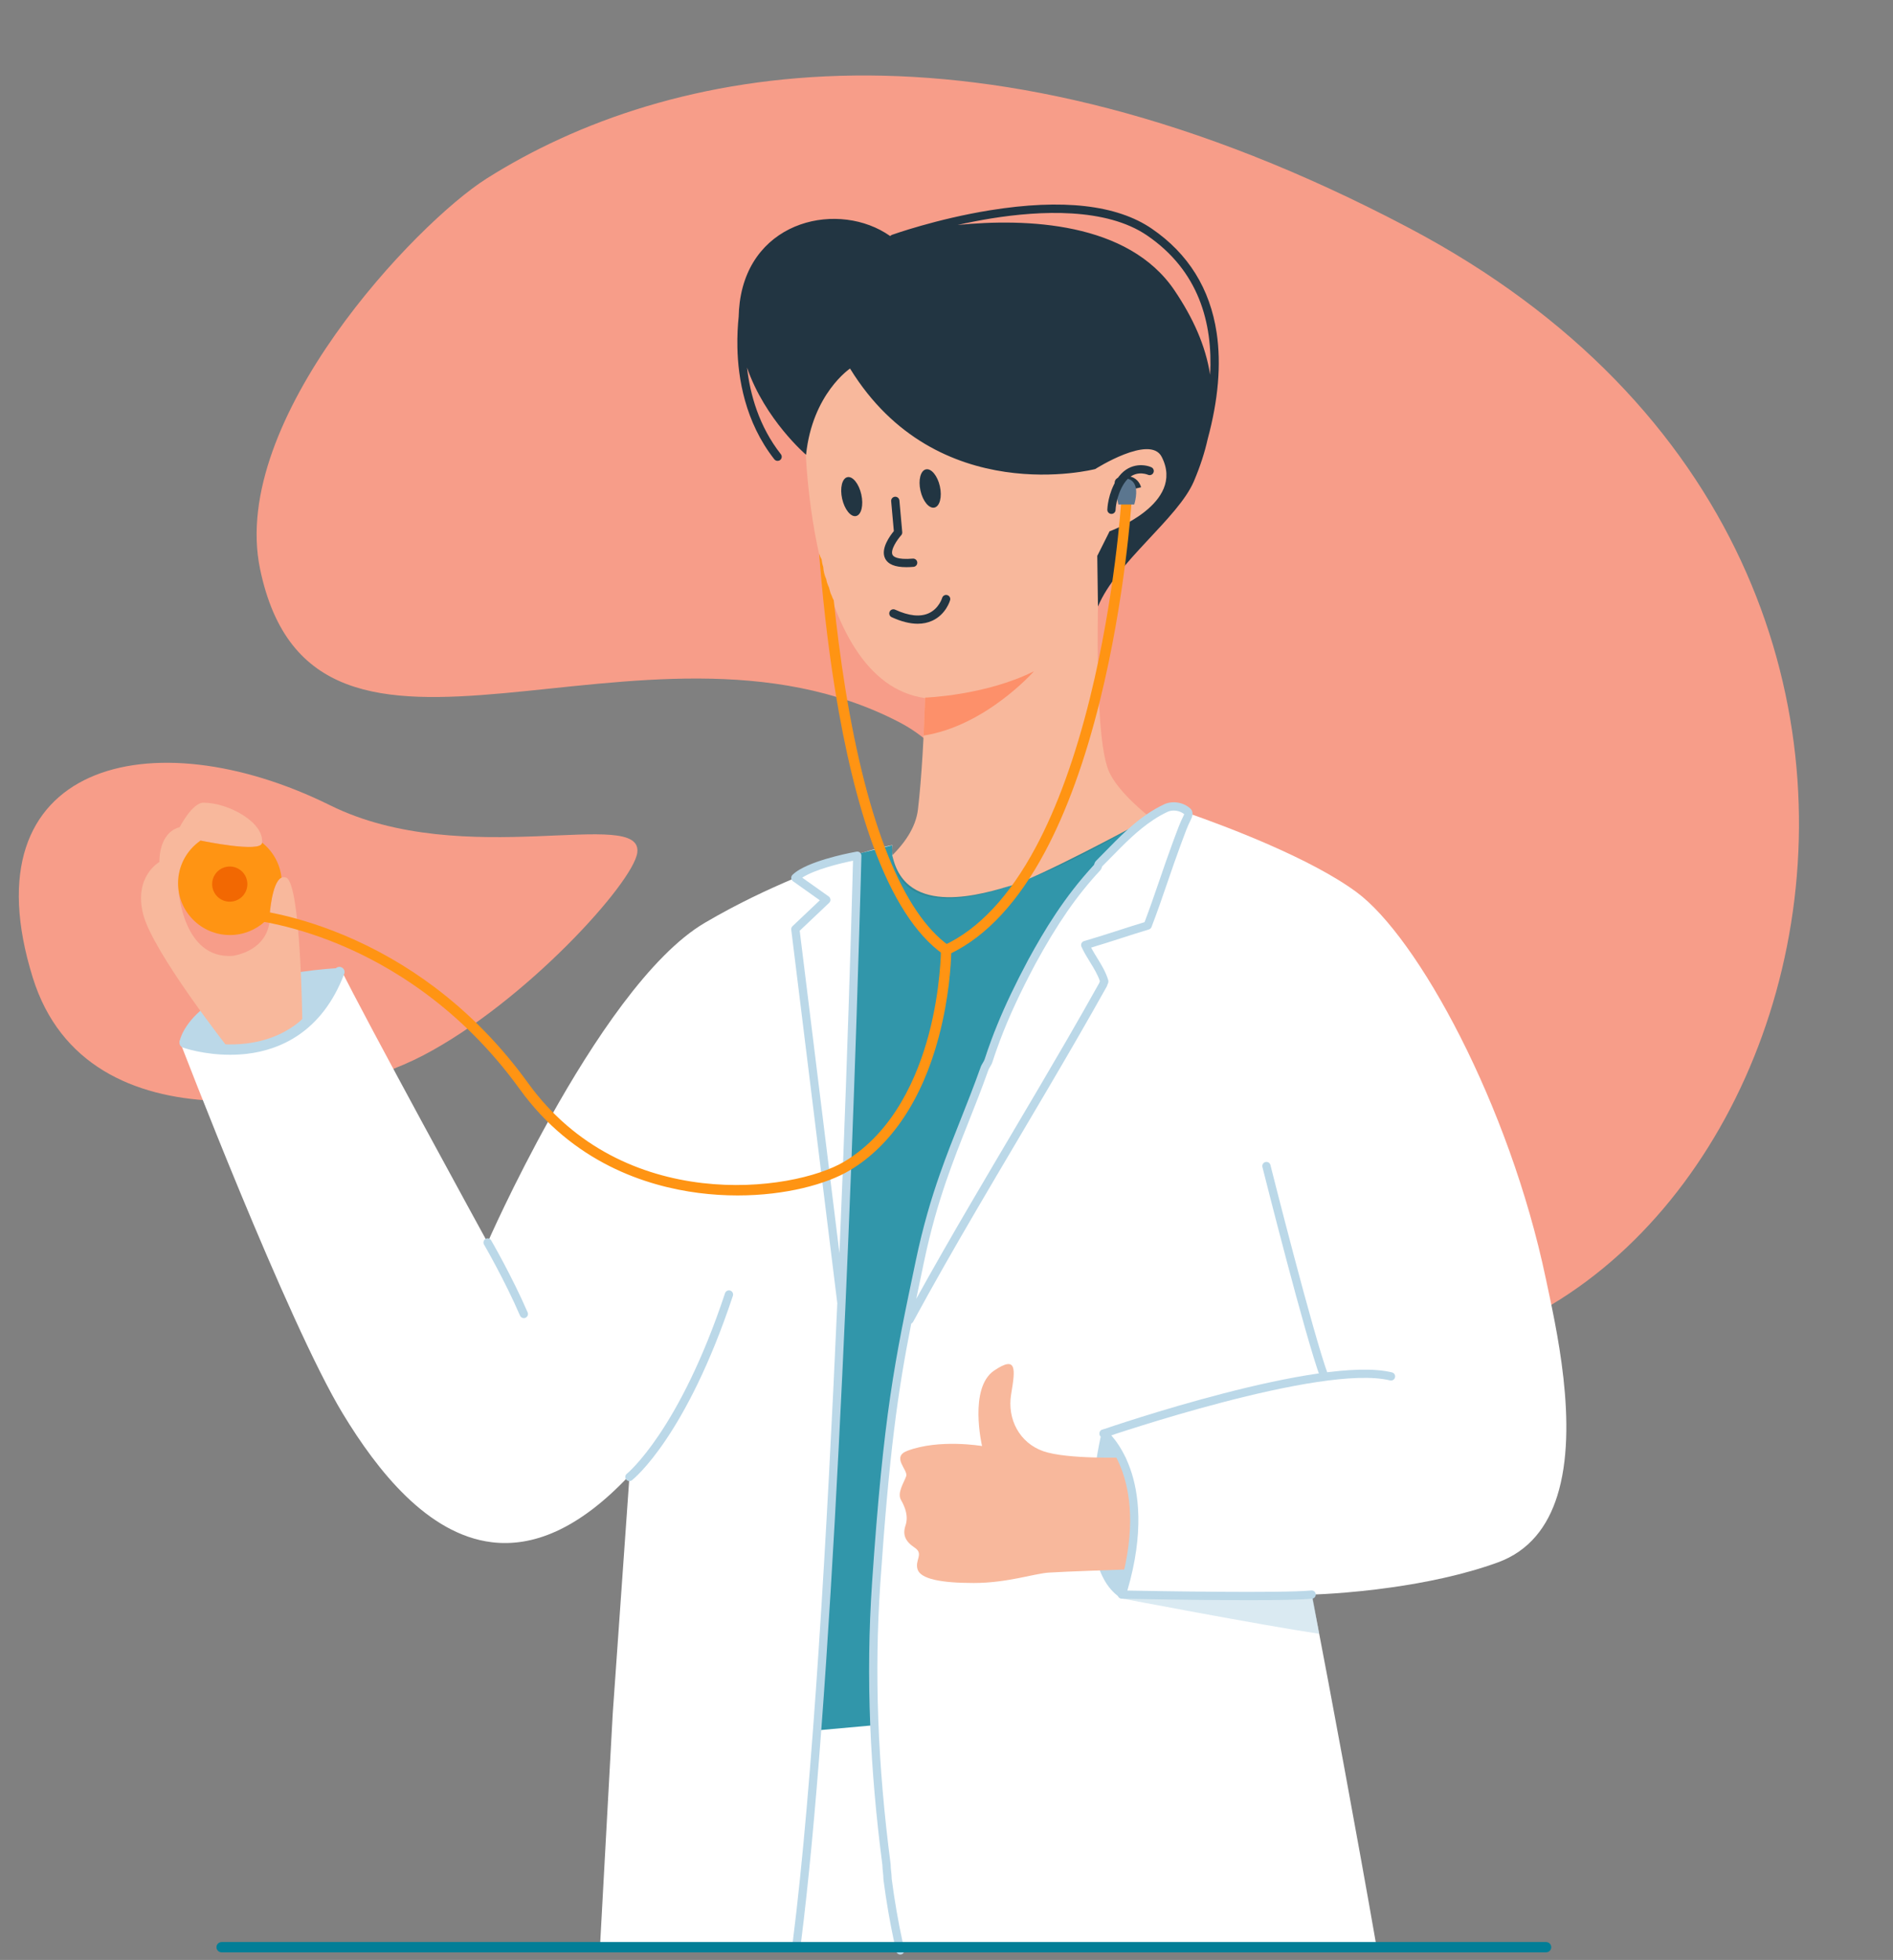 <svg width="115" height="119" viewBox="0 0 115 119" fill="none" xmlns="http://www.w3.org/2000/svg">
<rect x="0" y="0" width="115" height="119" fill="#808080" stroke="none"/>
<path d="M15.796 34.533C13.925 25.486 25.284 13.541 29.561 10.841C40.523 3.92 59.514 0.085 85.586 13.835C126.043 35.173 108.401 85.992 79.534 82.341C56.908 79.479 66.688 50.125 54.642 43.855C39.024 35.725 19.075 50.382 15.796 34.533Z" fill="#F79D89"/>
<path d="M38.713 51.782C38.454 53.613 31.902 60.846 25.707 64.079C19.968 67.074 5.3 69.996 1.99 59.355C-2.073 46.299 9.214 43.527 20.056 48.895C28.188 52.921 39.117 48.922 38.713 51.782Z" fill="#F79D89"/>
<g clip-path="url(#clip0)">
<path d="M67.396 46.902C66.511 45.038 66.65 37.563 66.779 33.85L67.396 32.263C67.396 32.263 71.562 31.731 71.361 29.229C71.026 25.074 67.264 28.042 67.264 28.042C67.264 28.042 65.413 18.942 57.22 20.393C49.026 21.844 48.894 26.064 48.894 26.064C48.894 26.064 48.892 41.372 56.201 42.385C56.128 44.628 55.997 47.177 55.766 49.144C55.237 53.628 45.325 56.661 45.325 56.661C45.325 56.661 39.51 58.244 55.369 62.333C71.228 66.421 80.611 55.211 80.611 55.211C74.665 53.364 68.586 49.408 67.396 46.902Z" fill="#F8B89C"/>
<path d="M55.058 34.436C54.37 34.436 53.947 34.262 53.771 33.908C53.478 33.321 54.074 32.519 54.301 32.247L54.138 30.431C54.126 30.293 54.228 30.172 54.366 30.159C54.504 30.147 54.626 30.249 54.639 30.387L54.811 32.308C54.817 32.378 54.794 32.447 54.747 32.499C54.512 32.759 54.074 33.392 54.221 33.687C54.269 33.784 54.486 34 55.452 33.917C55.591 33.905 55.712 34.007 55.724 34.145C55.736 34.283 55.634 34.404 55.496 34.416C55.34 34.429 55.194 34.436 55.058 34.436Z" fill="#223542"/>
<path d="M56.202 42.356C56.202 42.356 59.856 42.234 62.812 40.758C62.812 40.758 59.893 44.071 56.109 44.661L56.202 42.356Z" fill="#FD906A"/>
<path d="M68.711 29.734C68.71 29.733 68.676 29.613 68.574 29.562C68.453 29.501 68.274 29.547 68.144 29.596C67.982 29.658 67.8 29.577 67.739 29.415C67.677 29.254 67.758 29.073 67.92 29.011C68.288 28.872 68.608 28.871 68.872 29.011C69.219 29.195 69.311 29.546 69.32 29.585L68.71 29.729L68.711 29.734Z" fill="#223542"/>
<path d="M56.767 30.818C57.093 30.745 57.241 30.167 57.098 29.526C56.955 28.886 56.575 28.425 56.249 28.498C55.923 28.57 55.775 29.148 55.918 29.789C56.061 30.43 56.441 30.89 56.767 30.818Z" fill="#223542"/>
<path d="M52.006 31.332C52.328 31.26 52.47 30.674 52.325 30.022C52.179 29.37 51.801 28.9 51.479 28.971C51.158 29.043 51.015 29.629 51.16 30.281C51.306 30.933 51.685 31.403 52.006 31.332Z" fill="#223542"/>
<path d="M55.749 37.871C55.276 37.871 54.747 37.737 54.169 37.472C54.042 37.414 53.988 37.265 54.045 37.139C54.103 37.013 54.253 36.958 54.379 37.016C55.211 37.398 55.899 37.471 56.424 37.232C57.042 36.95 57.234 36.31 57.236 36.303C57.274 36.171 57.414 36.094 57.546 36.132C57.679 36.169 57.757 36.307 57.719 36.44C57.709 36.475 57.47 37.302 56.641 37.684C56.37 37.809 56.073 37.871 55.749 37.871Z" fill="#223542"/>
<path d="M93.909 77.634C91.688 67.052 86.13 56.915 82.415 54.17C79.613 52.1 74.512 50.184 72.175 49.367C71.651 49.185 71.266 49.057 71.078 48.995H71.077C70.992 48.967 70.946 48.952 70.946 48.952C70.874 48.997 70.802 49.041 70.731 49.084C70.73 49.084 70.73 49.084 70.729 49.085C70.521 49.213 70.316 49.338 70.113 49.46C70.112 49.461 70.111 49.462 70.11 49.462C70.023 49.514 69.937 49.566 69.852 49.617C69.475 49.843 69.107 50.059 68.749 50.266C66.071 51.812 63.885 52.856 62.099 53.527C62.093 53.529 62.087 53.531 62.081 53.534C62.057 53.543 62.032 53.552 62.008 53.561H62.007C61.838 53.624 61.672 53.684 61.51 53.739C61.51 53.739 61.51 53.739 61.509 53.74C61.184 53.853 60.873 53.952 60.577 54.038C55.201 55.614 54.325 53.15 54.207 51.93V51.928C54.185 51.702 54.188 51.52 54.195 51.413V51.411C54.199 51.347 54.203 51.312 54.203 51.312C54.203 51.312 53.921 51.362 53.431 51.485C53.152 51.555 52.807 51.647 52.407 51.768L52.404 51.768C52.358 51.782 52.311 51.797 52.262 51.811C52.171 51.84 52.077 51.869 51.98 51.9C51.685 51.946 51.345 52.04 50.955 52.198L50.953 52.199C50.928 52.209 50.903 52.219 50.878 52.229C50.014 52.59 49.171 52.934 48.318 53.298L48.317 53.298C46.602 54.029 44.852 54.837 42.827 56.023C39.486 57.979 35.995 63.272 33.444 67.837C31.156 71.929 29.622 75.438 29.622 75.438C29.622 75.438 22.105 61.718 20.669 58.768C20.669 58.768 19.908 60.181 18.355 61.452C17.224 62.378 15.673 63.229 13.689 63.403C12.843 63.476 11.92 63.428 10.916 63.209C10.916 63.209 17.46 80.275 20.819 85.819C22.927 89.298 25.971 93.156 29.87 93.636C32.328 93.939 35.127 92.898 38.245 89.573L38.238 89.675C38.237 89.676 38.237 89.676 38.237 89.676L37.224 104.036L36.443 118.309H37.155H50.219H79.354C80.952 118.224 83.63 118.224 83.63 118.224C82.45 111.442 80.661 101.865 80.048 98.704L80.045 98.688C79.874 97.806 79.757 97.201 79.707 96.948C79.689 96.861 79.68 96.816 79.68 96.816C79.68 96.816 81.797 96.768 84.545 96.377C86.548 96.093 88.886 95.627 90.984 94.866C92.911 94.166 94.017 92.682 94.599 90.84C95.953 86.567 94.485 80.375 93.909 77.634Z" fill="white"/>
<path d="M80.451 83.82C80.349 83.82 80.253 83.758 80.215 83.657C79.304 81.217 76.798 71.279 76.692 70.857C76.658 70.723 76.74 70.587 76.874 70.554C77.009 70.52 77.146 70.601 77.179 70.736C77.205 70.839 79.784 81.069 80.686 83.483C80.734 83.613 80.668 83.757 80.538 83.805C80.51 83.815 80.48 83.82 80.451 83.82Z" fill="#BBD8E8"/>
<path d="M68.826 50.199C68.826 50.199 63.199 53.228 61.51 53.74C59.821 54.251 55.023 55.787 54.206 51.93L54.192 51.322L52.262 51.804L51.402 72.044L49.533 105.069L53.119 104.746C53.119 104.746 52.346 84.136 58.897 67.41C60.967 62.125 63 57.614 64.785 54.745C66.26 52.373 68.826 50.199 68.826 50.199Z" fill="#027E97" fill-opacity="0.81"/>
<path d="M57.658 57.423C54.868 55.453 52.687 50.048 51.351 41.791C51.049 39.92 50.822 38.096 50.651 36.447C50.603 36.365 50.564 36.278 50.534 36.185C50.475 36.073 50.433 35.956 50.406 35.834C50.389 35.78 50.374 35.726 50.361 35.67C50.319 35.58 50.28 35.486 50.249 35.391C50.225 35.319 50.209 35.245 50.198 35.171C50.091 34.942 50.027 34.69 50.013 34.425C49.962 34.277 49.929 34.121 49.913 33.961C49.852 33.849 49.8 33.733 49.762 33.609C49.935 35.855 50.23 38.792 50.728 41.876C51.331 45.606 52.109 48.788 53.039 51.336C54.214 54.55 55.645 56.77 57.294 57.934C57.349 57.973 57.413 57.992 57.475 57.992C57.574 57.992 57.67 57.946 57.731 57.859C57.833 57.719 57.8 57.524 57.658 57.423Z" fill="#FF9413"/>
<path d="M67.046 87.292C66.942 87.292 66.844 87.227 66.809 87.123C66.763 86.992 66.833 86.849 66.964 86.804C67.505 86.618 80.248 82.261 84.564 83.326C84.698 83.359 84.781 83.495 84.747 83.629C84.714 83.763 84.578 83.846 84.444 83.812C80.27 82.783 67.26 87.232 67.128 87.277C67.101 87.287 67.074 87.292 67.046 87.292Z" fill="#BBD8E8"/>
<path d="M51.887 62.274C51.875 62.244 51.863 62.215 51.851 62.185C51.842 62.163 51.833 62.142 51.825 62.12V62.119C51.73 61.882 51.637 61.643 51.545 61.404C51.458 64.073 51.349 67.184 51.218 70.572C51.244 70.557 51.27 70.542 51.295 70.527C51.354 70.492 51.413 70.455 51.472 70.418C51.516 70.391 51.559 70.362 51.603 70.334C51.646 70.305 51.689 70.277 51.731 70.249C51.732 70.248 51.733 70.247 51.733 70.247C51.84 67.467 51.931 64.88 52.009 62.577V62.576C51.968 62.475 51.927 62.375 51.887 62.274ZM51.887 62.274C51.875 62.244 51.863 62.215 51.851 62.185C51.842 62.163 51.833 62.142 51.825 62.12V62.119C51.73 61.882 51.637 61.643 51.545 61.404C51.458 64.073 51.349 67.184 51.218 70.572C51.244 70.557 51.27 70.542 51.295 70.527C51.354 70.492 51.413 70.455 51.472 70.418C51.516 70.391 51.559 70.362 51.603 70.334C51.646 70.305 51.689 70.277 51.731 70.249C51.732 70.248 51.733 70.247 51.733 70.247C51.84 67.467 51.931 64.88 52.009 62.577V62.576C51.968 62.475 51.927 62.375 51.887 62.274ZM51.887 62.274C51.875 62.244 51.863 62.215 51.851 62.185C51.842 62.163 51.833 62.142 51.825 62.12V62.119C51.73 61.882 51.637 61.643 51.545 61.404C51.458 64.073 51.349 67.184 51.218 70.572C51.244 70.557 51.27 70.542 51.295 70.527C51.354 70.492 51.413 70.455 51.472 70.418C51.516 70.391 51.559 70.362 51.603 70.334C51.646 70.305 51.689 70.277 51.731 70.249C51.732 70.248 51.733 70.247 51.733 70.247C51.84 67.467 51.931 64.88 52.009 62.577V62.576C51.968 62.475 51.927 62.375 51.887 62.274ZM51.887 62.274C51.875 62.244 51.863 62.215 51.851 62.185C51.842 62.163 51.833 62.142 51.825 62.12V62.119C51.73 61.882 51.637 61.643 51.545 61.404C51.458 64.073 51.349 67.184 51.218 70.572C51.244 70.557 51.27 70.542 51.295 70.527C51.354 70.492 51.413 70.455 51.472 70.418C51.516 70.391 51.559 70.362 51.603 70.334C51.646 70.305 51.689 70.277 51.731 70.249C51.732 70.248 51.733 70.247 51.733 70.247C51.84 67.467 51.931 64.88 52.009 62.577V62.576C51.968 62.475 51.927 62.375 51.887 62.274ZM51.887 62.274C51.875 62.244 51.863 62.215 51.851 62.185C51.842 62.163 51.833 62.142 51.825 62.12V62.119C51.73 61.882 51.637 61.643 51.545 61.404C51.458 64.073 51.349 67.184 51.218 70.572C51.244 70.557 51.27 70.542 51.295 70.527C51.354 70.492 51.413 70.455 51.472 70.418C51.516 70.391 51.559 70.362 51.603 70.334C51.646 70.305 51.689 70.277 51.731 70.249C51.732 70.248 51.733 70.247 51.733 70.247C51.84 67.467 51.931 64.88 52.009 62.577V62.576C51.968 62.475 51.927 62.375 51.887 62.274ZM52.281 51.805C52.28 51.803 52.278 51.802 52.276 51.8C52.267 51.788 52.256 51.775 52.243 51.765C52.186 51.716 52.11 51.695 52.036 51.708C51.93 51.727 49.739 52.116 48.584 52.792C48.408 52.895 48.257 53.005 48.14 53.12C48.088 53.172 48.061 53.245 48.068 53.319C48.069 53.347 48.076 53.373 48.087 53.397C48.105 53.439 48.134 53.476 48.172 53.503L49.026 54.109L49.805 54.662L49.384 55.06L49.352 55.091L48.145 56.233C48.087 56.288 48.059 56.367 48.068 56.446L48.542 60.286L49.883 71.159V71.159L49.962 71.8L50.866 79.127C50.262 92.774 49.368 108.389 48.159 117.911C48.147 118.006 48.135 118.099 48.123 118.192C48.118 118.233 48.123 118.273 48.136 118.31C48.167 118.395 48.243 118.461 48.34 118.473C48.351 118.474 48.362 118.475 48.373 118.475C48.479 118.475 48.573 118.408 48.608 118.31C48.614 118.293 48.619 118.275 48.621 118.256C48.636 118.142 48.651 118.027 48.665 117.911C49.118 114.331 49.527 109.897 49.893 105.036C50.703 94.262 51.302 81.385 51.704 71.012C51.714 70.755 51.723 70.5 51.733 70.247C51.84 67.467 51.931 64.88 52.009 62.577V62.576C52.022 62.184 52.035 61.798 52.047 61.422C52.166 57.837 52.246 55.048 52.291 53.453C52.316 52.531 52.329 52.008 52.331 51.961C52.332 51.904 52.314 51.85 52.281 51.805ZM50.446 71.625L50.367 70.979L49.072 60.476L48.582 56.51L49.525 55.618L50.372 54.815C50.426 54.764 50.455 54.691 50.45 54.616C50.448 54.59 50.442 54.564 50.432 54.54C50.414 54.496 50.384 54.457 50.345 54.429L48.757 53.303L48.756 53.302L48.735 53.286C48.739 53.283 48.744 53.28 48.749 53.278C49.485 52.802 50.987 52.427 51.82 52.259C51.812 52.562 51.798 53.077 51.779 53.779C51.734 55.392 51.658 57.995 51.55 61.275C51.548 61.318 51.547 61.36 51.545 61.404V61.404C51.458 64.073 51.349 67.184 51.218 70.572C51.209 70.812 51.2 71.054 51.19 71.297C51.13 72.845 51.065 74.446 50.996 76.087L50.446 71.625ZM51.887 62.274C51.875 62.244 51.863 62.215 51.851 62.185C51.842 62.163 51.833 62.142 51.825 62.12V62.119C51.73 61.882 51.637 61.643 51.545 61.404C51.458 64.073 51.349 67.184 51.218 70.572C51.244 70.557 51.27 70.542 51.295 70.527C51.354 70.492 51.413 70.455 51.472 70.418C51.516 70.391 51.559 70.362 51.603 70.334C51.646 70.305 51.689 70.277 51.731 70.249C51.732 70.248 51.733 70.247 51.733 70.247C51.84 67.467 51.931 64.88 52.009 62.577V62.576C51.968 62.475 51.927 62.375 51.887 62.274ZM51.887 62.274C51.875 62.244 51.863 62.215 51.851 62.185C51.842 62.163 51.833 62.142 51.825 62.12V62.119C51.73 61.882 51.637 61.643 51.545 61.404C51.458 64.073 51.349 67.184 51.218 70.572C51.244 70.557 51.27 70.542 51.295 70.527C51.354 70.492 51.413 70.455 51.472 70.418C51.516 70.391 51.559 70.362 51.603 70.334C51.646 70.305 51.689 70.277 51.731 70.249C51.732 70.248 51.733 70.247 51.733 70.247C51.84 67.467 51.931 64.88 52.009 62.577V62.576C51.968 62.475 51.927 62.375 51.887 62.274ZM51.887 62.274C51.875 62.244 51.863 62.215 51.851 62.185C51.842 62.163 51.833 62.142 51.825 62.12V62.119C51.73 61.882 51.637 61.643 51.545 61.404C51.458 64.073 51.349 67.184 51.218 70.572C51.244 70.557 51.27 70.542 51.295 70.527C51.354 70.492 51.413 70.455 51.472 70.418C51.516 70.391 51.559 70.362 51.603 70.334C51.646 70.305 51.689 70.277 51.731 70.249C51.732 70.248 51.733 70.247 51.733 70.247C51.84 67.467 51.931 64.88 52.009 62.577V62.576C51.968 62.475 51.927 62.375 51.887 62.274ZM51.887 62.274C51.875 62.244 51.863 62.215 51.851 62.185C51.842 62.163 51.833 62.142 51.825 62.12V62.119C51.73 61.882 51.637 61.643 51.545 61.404C51.458 64.073 51.349 67.184 51.218 70.572C51.244 70.557 51.27 70.542 51.295 70.527C51.354 70.492 51.413 70.455 51.472 70.418C51.516 70.391 51.559 70.362 51.603 70.334C51.646 70.305 51.689 70.277 51.731 70.249C51.732 70.248 51.733 70.247 51.733 70.247C51.84 67.467 51.931 64.88 52.009 62.577V62.576C51.968 62.475 51.927 62.375 51.887 62.274Z" fill="#BBD8E8"/>
<path d="M72.394 49.189C72.382 49.166 72.366 49.144 72.347 49.124C71.947 48.724 71.276 48.597 70.752 48.82C70.75 48.822 70.748 48.822 70.746 48.824C70.358 49.002 69.995 49.215 69.651 49.451C69.242 49.731 68.859 50.046 68.492 50.377C68.492 50.378 68.492 50.378 68.491 50.379C68.456 50.41 68.421 50.442 68.386 50.474L68.386 50.474C67.959 50.867 67.553 51.281 67.153 51.69C66.969 51.877 66.78 52.07 66.593 52.257C66.519 52.33 66.49 52.416 66.47 52.48C66.465 52.492 66.46 52.51 66.455 52.52C64.648 54.464 63.426 56.516 62.468 58.268C61.681 59.745 61.075 61.015 60.578 62.234C60.452 62.542 60.334 62.846 60.221 63.15C60.077 63.539 59.942 63.928 59.815 64.321C59.791 64.389 59.754 64.451 59.712 64.522C59.661 64.606 59.603 64.702 59.565 64.818C59.162 65.949 58.748 66.993 58.347 68.004C57.917 69.085 57.498 70.14 57.1 71.278C56.568 72.793 56.074 74.453 55.641 76.511C54.336 82.707 53.681 85.817 52.978 96.095C52.785 98.928 52.747 101.804 52.868 104.769C52.979 107.503 53.224 110.312 53.605 113.232C53.607 113.396 53.623 113.542 53.639 113.682C53.654 113.82 53.668 113.95 53.668 114.093C53.668 114.104 53.669 114.114 53.67 114.125C53.843 115.442 54.056 116.687 54.32 117.911C54.349 118.044 54.378 118.176 54.408 118.309C54.42 118.365 54.434 118.421 54.446 118.477C54.451 118.498 54.459 118.518 54.469 118.537C54.512 118.619 54.597 118.671 54.691 118.671C54.709 118.671 54.728 118.669 54.747 118.665C54.822 118.648 54.88 118.6 54.913 118.537C54.94 118.487 54.95 118.425 54.936 118.364C54.931 118.346 54.928 118.327 54.923 118.309C54.893 118.176 54.863 118.044 54.835 117.911C54.563 116.671 54.346 115.411 54.171 114.076C54.169 113.912 54.154 113.767 54.138 113.627C54.122 113.489 54.108 113.359 54.108 113.216C54.108 113.205 54.107 113.194 54.106 113.183C53.314 107.124 53.109 101.545 53.479 96.129C54.026 88.148 54.542 84.504 55.358 80.364C55.405 80.342 55.445 80.305 55.471 80.257C56.666 78.049 57.992 75.735 59.352 73.41C59.758 72.714 60.167 72.018 60.578 71.323C61.008 70.593 61.438 69.866 61.866 69.144C63.062 67.122 64.285 65.055 65.459 63.021C66.07 61.964 66.667 60.915 67.241 59.886C67.256 59.858 67.266 59.828 67.271 59.796C67.273 59.791 67.275 59.787 67.278 59.782C67.301 59.736 67.335 59.666 67.335 59.576C67.335 59.551 67.332 59.527 67.324 59.502C67.168 58.996 66.901 58.564 66.644 58.147C66.518 57.942 66.396 57.744 66.289 57.543C66.294 57.538 66.298 57.534 66.303 57.529C66.91 57.348 67.516 57.154 68.104 56.964C68.658 56.786 69.232 56.601 69.793 56.433C69.867 56.411 69.928 56.355 69.955 56.283C70.301 55.388 70.614 54.475 70.917 53.592C71.169 52.856 71.431 52.094 71.714 51.331C71.749 51.238 71.785 51.142 71.82 51.044C71.826 51.031 71.83 51.018 71.835 51.005C71.984 50.596 72.139 50.172 72.332 49.79C72.375 49.703 72.431 49.59 72.444 49.462C72.453 49.377 72.442 49.285 72.394 49.189ZM71.882 49.565C71.691 49.949 71.537 50.358 71.391 50.757C71.382 50.783 71.372 50.808 71.363 50.833C71.323 50.942 71.283 51.051 71.243 51.157C70.958 51.926 70.695 52.69 70.442 53.43C70.14 54.309 69.854 55.142 69.531 55.989C69.002 56.149 68.468 56.32 67.95 56.487C67.298 56.697 66.624 56.914 65.952 57.11C65.915 57.119 65.881 57.13 65.853 57.139C65.844 57.141 65.836 57.144 65.828 57.148H65.827C65.827 57.148 65.827 57.148 65.827 57.148C65.826 57.148 65.826 57.148 65.826 57.148C65.825 57.149 65.825 57.149 65.825 57.149C65.825 57.149 65.825 57.149 65.824 57.149C65.824 57.15 65.822 57.15 65.822 57.151C65.821 57.151 65.821 57.151 65.821 57.151H65.82C65.82 57.152 65.82 57.152 65.819 57.152C65.819 57.152 65.819 57.152 65.819 57.152C65.819 57.152 65.819 57.152 65.818 57.152C65.818 57.153 65.817 57.153 65.817 57.153H65.817C65.816 57.154 65.816 57.154 65.816 57.154H65.815C65.815 57.154 65.815 57.154 65.815 57.154C65.815 57.154 65.815 57.154 65.814 57.154C65.814 57.155 65.814 57.155 65.814 57.155C65.813 57.155 65.813 57.155 65.813 57.155C65.78 57.172 65.752 57.196 65.73 57.224L65.729 57.224L65.729 57.225C65.729 57.226 65.729 57.226 65.728 57.226C65.728 57.226 65.728 57.226 65.728 57.226H65.728C65.728 57.227 65.728 57.227 65.728 57.227C65.726 57.229 65.725 57.231 65.724 57.232C65.724 57.233 65.723 57.233 65.723 57.233V57.233C65.723 57.233 65.723 57.233 65.722 57.234C65.722 57.234 65.722 57.234 65.722 57.234C65.722 57.234 65.722 57.234 65.722 57.234C65.722 57.234 65.722 57.234 65.722 57.235C65.722 57.235 65.722 57.235 65.721 57.235V57.236C65.721 57.236 65.721 57.236 65.721 57.236C65.721 57.237 65.721 57.237 65.721 57.237C65.72 57.237 65.72 57.237 65.72 57.237C65.72 57.237 65.72 57.238 65.719 57.238V57.239H65.719C65.719 57.239 65.719 57.239 65.719 57.239C65.719 57.239 65.719 57.239 65.719 57.24C65.718 57.24 65.718 57.24 65.718 57.24C65.718 57.24 65.718 57.24 65.718 57.241C65.718 57.241 65.718 57.241 65.718 57.241V57.241C65.718 57.242 65.718 57.242 65.717 57.242C65.717 57.242 65.717 57.242 65.717 57.242C65.716 57.243 65.716 57.244 65.714 57.246V57.246C65.714 57.247 65.714 57.247 65.714 57.247C65.714 57.248 65.714 57.248 65.713 57.248C65.713 57.248 65.713 57.248 65.713 57.248C65.713 57.249 65.713 57.249 65.713 57.249C65.712 57.249 65.712 57.249 65.712 57.249C65.712 57.249 65.712 57.25 65.712 57.25V57.251C65.711 57.251 65.711 57.251 65.711 57.251C65.711 57.252 65.711 57.252 65.711 57.252C65.711 57.252 65.711 57.252 65.711 57.253C65.709 57.256 65.707 57.258 65.706 57.261C65.706 57.261 65.706 57.261 65.706 57.261C65.706 57.262 65.706 57.262 65.705 57.263C65.705 57.263 65.705 57.263 65.705 57.263C65.705 57.263 65.704 57.263 65.704 57.264V57.264C65.704 57.264 65.704 57.264 65.704 57.264C65.704 57.265 65.704 57.265 65.704 57.265C65.704 57.265 65.704 57.265 65.704 57.266C65.704 57.266 65.704 57.266 65.703 57.266V57.266C65.703 57.266 65.703 57.266 65.703 57.267L65.702 57.268V57.268C65.702 57.269 65.702 57.269 65.702 57.269C65.701 57.27 65.701 57.271 65.7 57.273C65.7 57.273 65.7 57.273 65.7 57.273V57.274H65.699V57.275C65.699 57.275 65.699 57.275 65.699 57.275H65.699V57.276C65.699 57.276 65.699 57.276 65.699 57.276C65.699 57.276 65.698 57.276 65.698 57.277V57.278C65.697 57.278 65.697 57.278 65.697 57.278V57.279C65.697 57.279 65.697 57.279 65.697 57.279C65.697 57.279 65.697 57.28 65.697 57.28C65.697 57.281 65.697 57.281 65.697 57.281C65.697 57.281 65.696 57.281 65.696 57.281C65.696 57.282 65.696 57.282 65.696 57.282C65.696 57.282 65.696 57.282 65.696 57.283C65.695 57.283 65.695 57.283 65.695 57.283V57.283C65.695 57.284 65.695 57.284 65.695 57.284L65.695 57.285C65.695 57.285 65.694 57.286 65.694 57.286C65.694 57.287 65.694 57.288 65.694 57.288C65.694 57.288 65.694 57.289 65.693 57.289C65.693 57.289 65.693 57.289 65.693 57.289C65.693 57.29 65.693 57.29 65.692 57.291C65.692 57.291 65.692 57.291 65.692 57.291C65.67 57.353 65.672 57.421 65.699 57.481C65.847 57.811 66.035 58.115 66.217 58.409C66.454 58.795 66.68 59.161 66.82 59.575C66.806 59.603 66.79 59.639 66.78 59.682C66.156 60.8 65.503 61.943 64.837 63.094V63.095C63.721 65.022 62.565 66.975 61.433 68.889C61.149 69.369 60.863 69.852 60.578 70.336C60.037 71.251 59.495 72.171 58.958 73.089C57.818 75.038 56.7 76.981 55.662 78.86C55.809 78.148 55.965 77.407 56.133 76.614C56.536 74.698 56.993 73.129 57.486 71.698C57.907 70.47 58.354 69.344 58.813 68.188C59.216 67.174 59.633 66.125 60.039 64.981C60.063 64.913 60.1 64.851 60.142 64.78C60.193 64.695 60.251 64.6 60.292 64.477C60.383 64.196 60.478 63.917 60.578 63.638C60.632 63.487 60.687 63.337 60.744 63.185C61.287 61.743 61.968 60.275 62.91 58.506C64.246 56.062 65.417 54.373 66.826 52.858C66.897 52.785 66.925 52.701 66.945 52.639C66.95 52.626 66.956 52.61 66.959 52.599C67.144 52.415 67.331 52.224 67.512 52.041C68.303 51.232 69.116 50.403 70.059 49.782C70.344 49.593 70.641 49.424 70.953 49.28C71.263 49.149 71.682 49.217 71.941 49.432C71.931 49.468 71.901 49.527 71.882 49.565Z" fill="#BBD8E8"/>
<path d="M68.139 97.057C68.139 97.057 70.31 89.676 66.933 86.947C66.933 86.947 64.924 95.092 68.139 97.057Z" fill="#BBD8E8"/>
<path d="M68.371 88.489C68.371 88.489 64.836 88.615 63.385 88.112C61.933 87.608 61.175 86.159 61.428 84.647C61.68 83.135 61.798 82.269 60.398 83.212C58.831 84.268 59.66 87.797 59.66 87.797C59.66 87.797 57.067 87.35 55.121 88.086C54.127 88.463 55.178 89.246 55.052 89.624C54.926 90.002 54.484 90.632 54.736 91.073C54.989 91.514 55.198 92.058 55.009 92.625C54.82 93.192 55.002 93.591 55.57 93.969C56.138 94.347 55.557 94.726 55.746 95.293C55.936 95.86 57.135 96.112 59.155 96.112C61.175 96.112 62.816 95.545 63.7 95.482C64.584 95.419 68.371 95.293 68.371 95.293C68.371 95.293 68.983 92.713 68.932 91.84C68.821 89.935 68.371 88.489 68.371 88.489Z" fill="#F8B89C"/>
<path d="M75.784 97.156C72.466 97.156 68.401 97.071 68.144 97.066C68.065 97.064 67.992 97.025 67.946 96.962C67.9 96.898 67.886 96.816 67.91 96.741C70.046 89.882 66.92 87.261 66.889 87.236C66.781 87.149 66.764 86.991 66.851 86.883C66.939 86.775 67.097 86.759 67.205 86.846C67.24 86.874 68.095 87.577 68.664 89.181C69.166 90.595 69.531 93.011 68.487 96.571C70.184 96.603 77.896 96.741 79.657 96.566C79.795 96.552 79.918 96.652 79.932 96.79C79.946 96.928 79.845 97.051 79.707 97.064C79.023 97.133 77.504 97.156 75.784 97.156Z" fill="#BBD8E8"/>
<path d="M73.912 20.208C73.511 17.526 72.186 15.399 69.974 13.886C67.851 12.434 64.544 12.058 60.143 12.767C56.891 13.291 54.215 14.248 54.188 14.258C54.147 14.273 54.113 14.298 54.085 14.329C54.08 14.331 54.077 14.331 54.077 14.331C51.024 12.182 45.606 13.284 44.94 18.349C44.901 18.646 44.881 18.94 44.874 19.229C44.819 19.757 44.782 20.391 44.797 21.093C44.834 22.939 45.254 25.615 47.041 27.887C47.091 27.951 47.164 27.983 47.239 27.983C47.293 27.983 47.347 27.966 47.394 27.93C47.503 27.845 47.522 27.687 47.437 27.578C46.099 25.877 45.566 23.93 45.382 22.317C46.478 25.489 48.968 27.612 48.968 27.612C49.353 23.902 51.64 22.376 51.64 22.376C56.924 30.971 66.534 28.479 66.534 28.479C66.534 28.479 69.862 26.361 70.57 27.732C72.049 30.596 67.408 32.257 67.408 32.257L66.659 33.752L66.701 36.824C67.824 34.126 71.568 31.468 72.526 29.226C72.906 28.335 73.183 27.484 73.365 26.665C74.012 24.279 74.196 22.114 73.912 20.208ZM58.172 13.659C58.814 13.515 59.508 13.377 60.232 13.26C63.163 12.789 67.185 12.586 69.69 14.299C72.819 16.44 73.688 19.593 73.516 22.757C73.237 20.972 72.477 19.305 71.359 17.643C68.539 13.452 62.327 13.25 58.172 13.659Z" fill="#223542"/>
<path d="M31.822 80.03C31.725 80.03 31.633 79.974 31.592 79.879C30.659 77.722 29.417 75.585 29.405 75.563C29.335 75.444 29.376 75.29 29.496 75.221C29.616 75.151 29.769 75.192 29.839 75.311C29.852 75.333 31.108 77.495 32.053 79.68C32.109 79.807 32.05 79.954 31.922 80.01C31.89 80.024 31.856 80.03 31.822 80.03Z" fill="#BBD8E8"/>
<path d="M38.237 89.926C38.163 89.926 38.09 89.894 38.04 89.831C37.954 89.722 37.972 89.565 38.081 89.48C38.112 89.454 41.269 86.872 44.046 78.517C44.09 78.386 44.232 78.315 44.364 78.358C44.495 78.402 44.566 78.544 44.523 78.675C41.69 87.197 38.526 89.767 38.393 89.872C38.347 89.909 38.292 89.926 38.237 89.926Z" fill="#BBD8E8"/>
<path opacity="0.54" d="M80.136 99.195L79.736 96.949C79.736 96.949 71.134 96.849 68.133 97.048C68.132 97.049 76.649 98.677 80.136 99.195Z" fill="#BBD8E8"/>
<path d="M10.916 63.209C10.916 63.209 11.567 59.316 20.669 58.768C20.669 58.768 19.018 65.405 10.916 63.209Z" fill="#BBD8E8"/>
<path d="M13.855 63.616C13.855 63.616 9.276 57.8 8.696 55.503C8.116 53.206 9.686 52.335 9.686 52.335C9.686 52.335 9.603 50.573 10.916 50.223C10.916 50.223 11.673 48.734 12.367 48.735C13.874 48.739 16.068 49.933 15.918 51.181C15.843 51.805 12.167 51.031 12.167 51.031C12.167 51.031 9.786 55.462 12.649 56.227C15.513 56.991 16.385 55.62 16.385 55.62C16.385 55.62 16.511 52.95 17.387 53.286C18.264 53.622 18.362 61.859 18.362 61.859C18.362 61.859 17.144 63.629 13.855 63.616Z" fill="#F8B89C"/>
<path d="M10.858 54.138C10.858 54.138 11.138 58.236 14.124 58.037C14.124 58.037 16.114 57.81 16.369 56.008L16.098 55.944C16.098 55.944 12.867 56.835 10.858 54.138Z" fill="#F79D89"/>
<path d="M13.98 64.041C12.38 64.041 11.174 63.627 11.113 63.605C10.949 63.548 10.863 63.369 10.921 63.206C10.978 63.043 11.157 62.957 11.32 63.014C11.337 63.02 13.007 63.59 14.946 63.358C17.506 63.052 19.316 61.554 20.326 58.906C20.387 58.744 20.569 58.663 20.731 58.725C20.893 58.786 20.974 58.967 20.912 59.129C19.539 62.731 16.938 63.756 14.998 63.983C14.647 64.024 14.305 64.041 13.98 64.041Z" fill="#BBD8E8"/>
<path d="M15.92 51.159C15.919 51.166 15.919 51.174 15.918 51.181C15.846 51.781 12.448 51.09 12.184 51.035C12.174 51.041 12.165 51.048 12.155 51.055C11.345 51.624 10.817 52.564 10.817 53.627C10.817 55.363 12.228 56.771 13.968 56.771C14.79 56.771 15.537 56.458 16.098 55.944C16.099 55.943 16.1 55.943 16.101 55.942C16.196 55.854 16.286 55.761 16.37 55.663C16.381 55.502 16.517 53.628 17.068 53.304C17.079 53.298 17.09 53.292 17.101 53.287C17.007 52.425 16.566 51.669 15.92 51.159Z" fill="#FF9413"/>
<path d="M44.809 72.582C44.043 72.582 43.249 72.534 42.437 72.43C39.263 72.021 34.801 70.594 31.568 66.121C27.967 61.138 23.636 58.602 20.636 57.352C17.394 56 14.986 55.823 14.962 55.821C14.79 55.809 14.658 55.66 14.67 55.487C14.682 55.315 14.832 55.184 15.005 55.196C15.107 55.203 17.541 55.382 20.878 56.773C22.834 57.588 24.693 58.654 26.404 59.939C28.54 61.545 30.449 63.502 32.077 65.754C37.835 73.723 48.157 72.396 51.294 70.526C54.313 68.725 55.748 65.336 56.42 62.81C57.154 60.051 57.162 57.702 57.162 57.678C57.162 57.556 57.233 57.445 57.344 57.394C59.455 56.417 61.334 54.409 62.93 51.424C64.221 49.009 65.328 45.959 66.219 42.358C67.74 36.211 68.108 30.531 68.112 30.474C68.122 30.302 68.27 30.17 68.444 30.181C68.618 30.192 68.749 30.34 68.738 30.513C68.734 30.57 68.364 36.307 66.829 42.508C65.925 46.16 64.8 49.258 63.484 51.719C61.867 54.744 59.951 56.815 57.787 57.877C57.77 58.513 57.666 60.569 57.027 62.97C56.021 66.754 54.15 69.553 51.616 71.063C50.231 71.891 47.734 72.582 44.809 72.582Z" fill="#FF9413"/>
<path d="M14.714 54.434C15.132 54.017 15.132 53.341 14.714 52.924C14.296 52.507 13.619 52.507 13.201 52.924C12.784 53.341 12.784 54.017 13.201 54.434C13.619 54.85 14.296 54.85 14.714 54.434Z" fill="#F26802"/>
<path d="M68.146 29.092C68.146 29.092 68.633 28.915 68.904 29.361C69.174 29.807 68.904 30.631 68.904 30.631H67.943C67.943 30.631 67.578 29.335 68.146 29.092Z" fill="#5B768F"/>
<path d="M67.521 31.202C67.519 31.202 67.517 31.202 67.515 31.202C67.376 31.199 67.267 31.084 67.27 30.945C67.271 30.905 67.301 29.958 67.86 29.089C68.512 28.078 69.507 28.175 69.943 28.368C70.07 28.425 70.127 28.573 70.07 28.699C70.014 28.825 69.866 28.882 69.74 28.827C69.65 28.788 68.851 28.479 68.283 29.361C67.799 30.113 67.772 30.949 67.772 30.958C67.769 31.094 67.657 31.202 67.521 31.202Z" fill="#223542"/>
<path d="M93.925 118.538H13.464C13.291 118.538 13.15 118.397 13.15 118.224C13.15 118.051 13.291 117.911 13.464 117.911H93.925C94.098 117.911 94.239 118.051 94.239 118.224C94.239 118.397 94.099 118.538 93.925 118.538Z" fill="#027E97"/>
</g>
<defs>
<clipPath id="clip0">
<rect width="86.589" height="106.253" fill="white" transform="translate(8.567 12.419)"/>
</clipPath>
</defs>
</svg>

